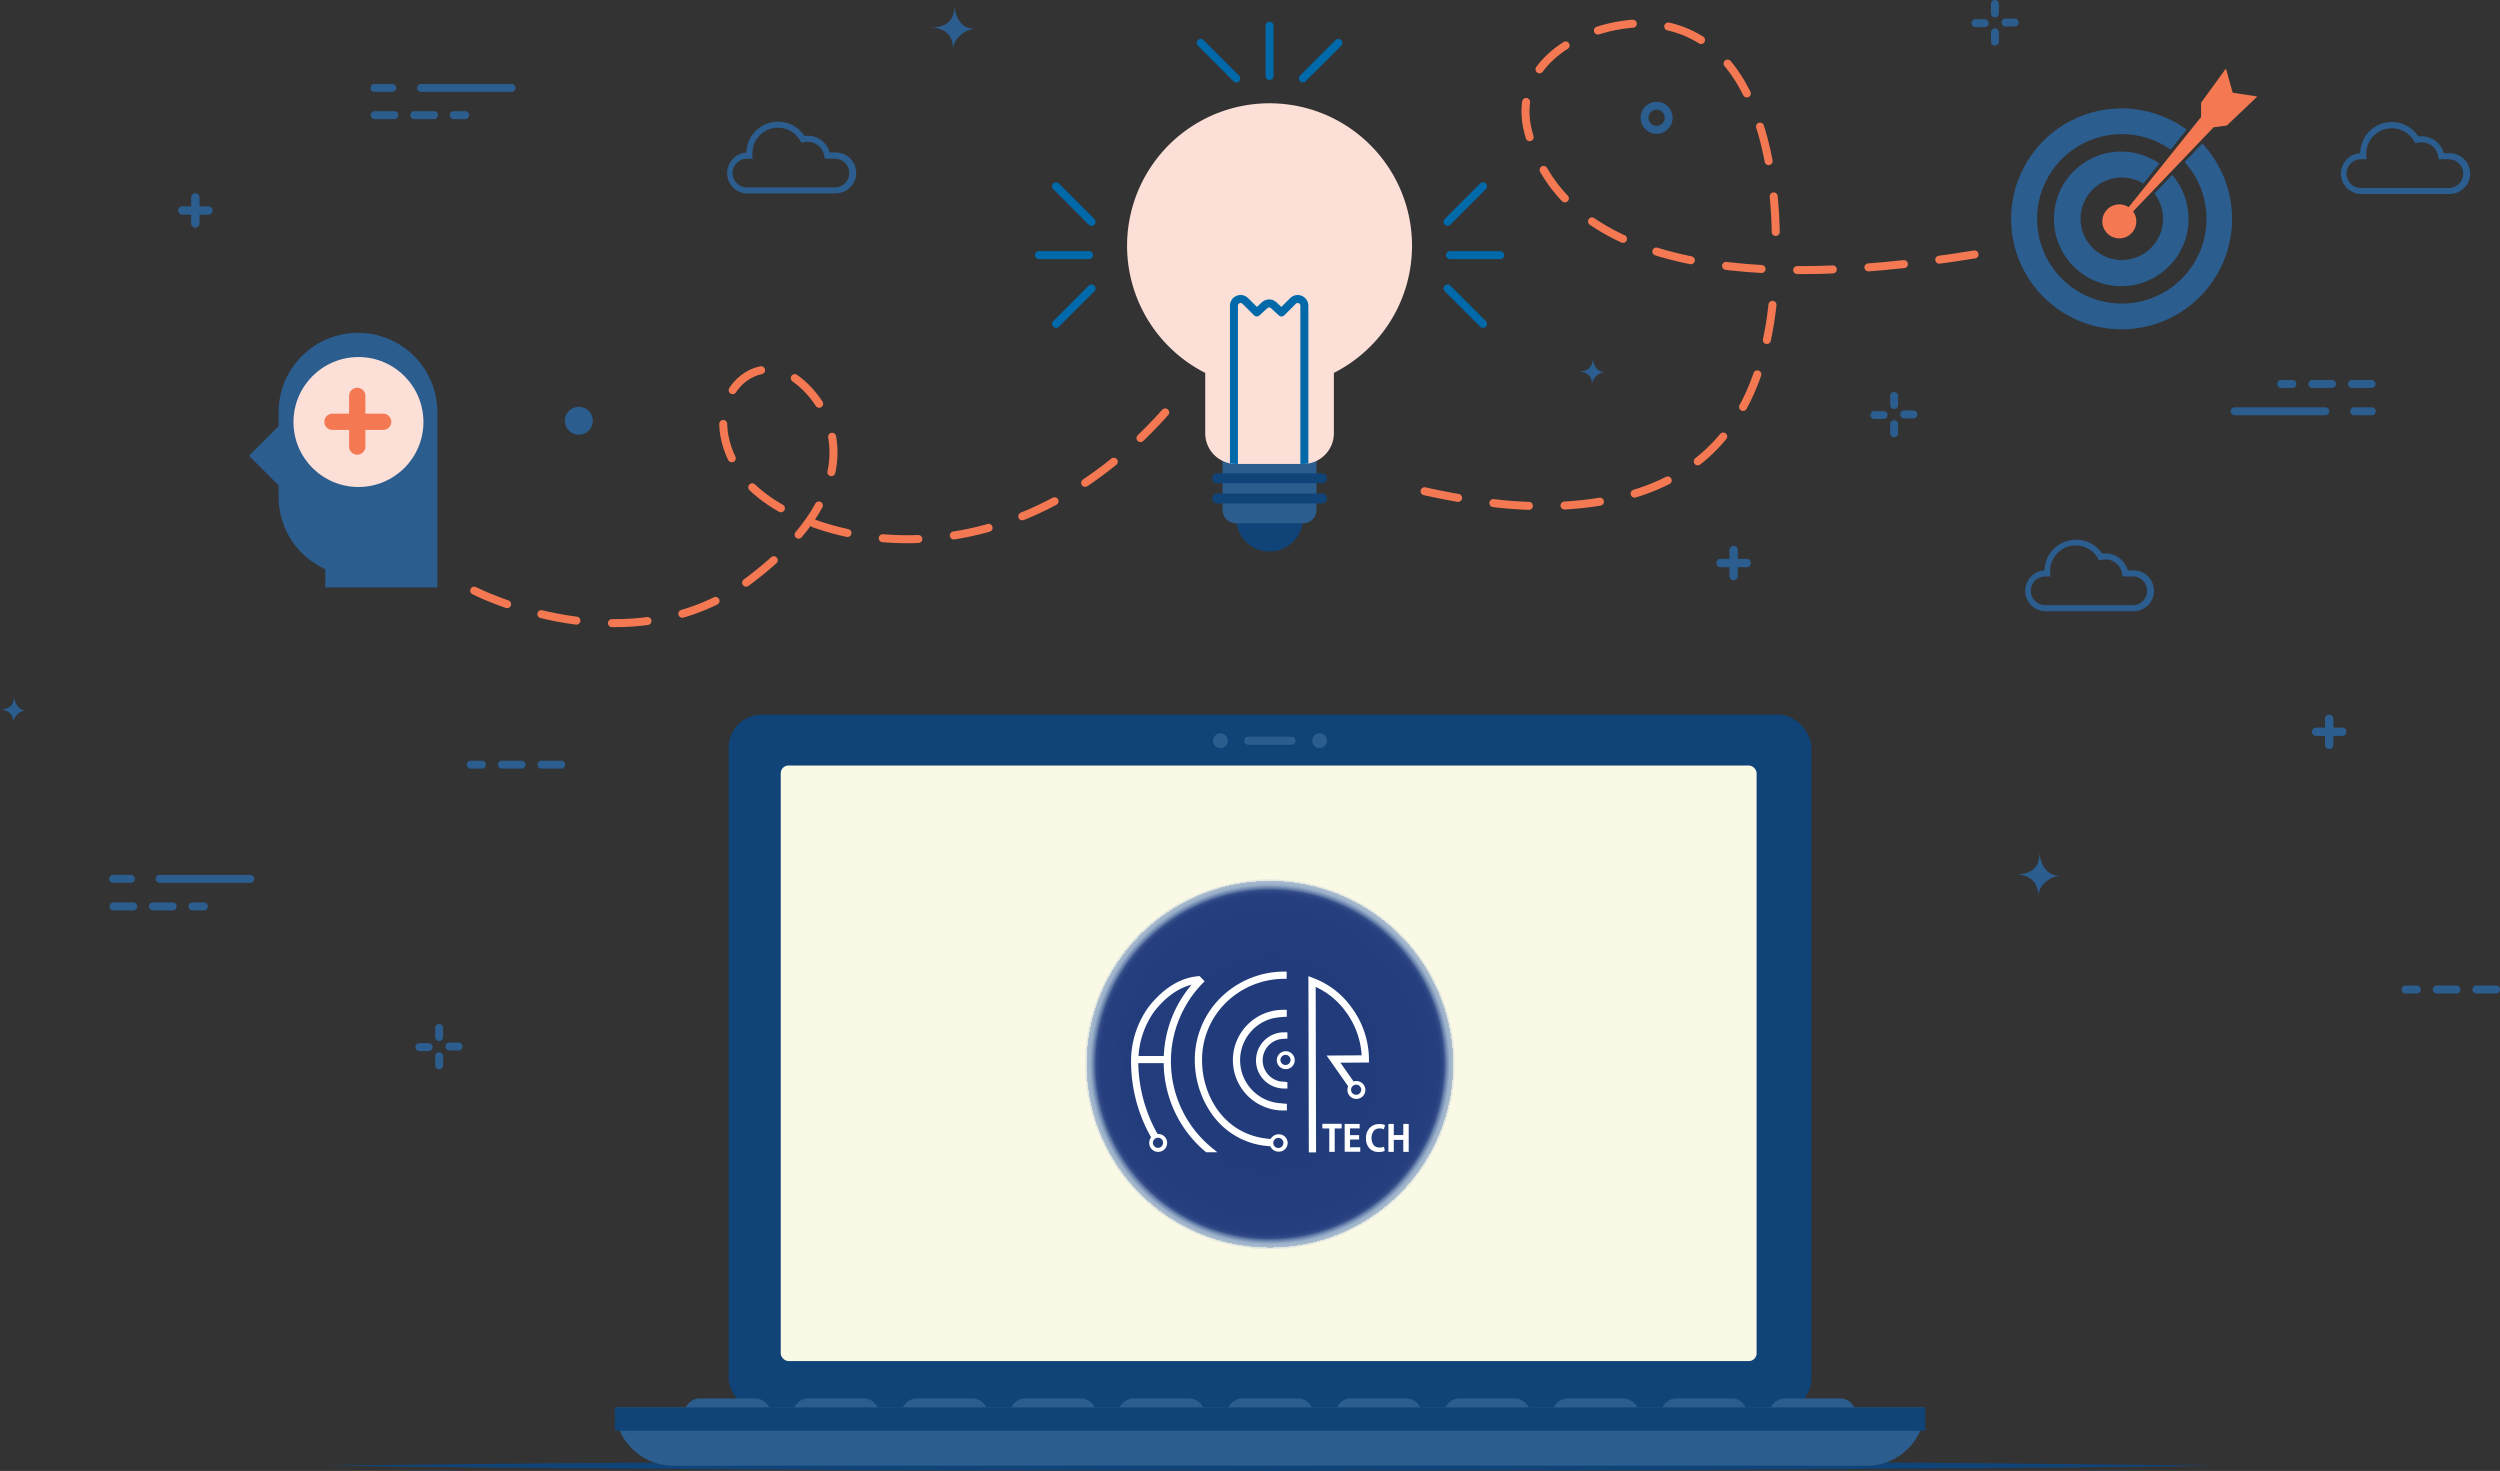<svg xmlns="http://www.w3.org/2000/svg" xmlns:xlink="http://www.w3.org/1999/xlink" width="656.433" height="386.22" viewBox="0 0 656.433 386.22">
  <rect x="0" y="0" width="656.433" height="386.22" fill="#333333" stroke="none"/>
  <defs>
    <clipPath id="clip-path">
      <path id="Path_938" data-name="Path 938" d="M370.76,64.49a37.41,37.41,0,1,0-54.3,33.38v15.85a8.06,8.06,0,0,0,8.06,8.06h17.66a8.06,8.06,0,0,0,8.06-8.06V97.87a37.4,37.4,0,0,0,20.52-33.38Z" fill="none"/>
    </clipPath>
    <radialGradient id="radial-gradient" cx="0.5" cy="0.5" r="0.5" gradientUnits="objectBoundingBox">
      <stop offset="0" stop-color="#213a7a"/>
      <stop offset="0.76" stop-color="#233c7c"/>
      <stop offset="0.92" stop-color="#263f7f"/>
      <stop offset="0.94" stop-color="#294484" stop-opacity="0.949"/>
      <stop offset="0.95" stop-color="#315293" stop-opacity="0.78"/>
      <stop offset="0.97" stop-color="#3f69ad" stop-opacity="0.51"/>
      <stop offset="0.97" stop-color="#406aae" stop-opacity="0.502"/>
      <stop offset="0.98" stop-color="#446db0" stop-opacity="0.49"/>
      <stop offset="0.99" stop-color="#5278b5" stop-opacity="0.451"/>
      <stop offset="0.99" stop-color="#6b8bbf" stop-opacity="0.38"/>
      <stop offset="0.99" stop-color="#8ea6cd" stop-opacity="0.29"/>
      <stop offset="1" stop-color="#bcc9df" stop-opacity="0.161"/>
      <stop offset="1" stop-color="#f3f4f5" stop-opacity="0.012"/>
      <stop offset="1" stop-color="#f6f6f6" stop-opacity="0"/>
    </radialGradient>
  </defs>
  <g id="OBJECTS" transform="translate(0 0.04)">
    <path id="Path_932" data-name="Path 932" d="M333.35,144.77h0a8.77,8.77,0,0,1-8.77-8.77v-.84h17.54V136a8.77,8.77,0,0,1-8.77,8.77Z" fill="#104478"/>
    <path id="Path_933" data-name="Path 933" d="M321,117.36h24.68v16.47a3.53,3.53,0,0,1-3.53,3.53H324.54a3.53,3.53,0,0,1-3.53-3.53V117.36Z" fill="#2b5d8f"/>
    <path id="Path_934" data-name="Path 934" d="M347.12,126.84H319.58a1.3,1.3,0,0,1-1.3-1.3h0a1.3,1.3,0,0,1,1.3-1.3h27.54a1.3,1.3,0,0,1,1.3,1.3h0A1.3,1.3,0,0,1,347.12,126.84Z" fill="#104478"/>
    <path id="Path_935" data-name="Path 935" d="M347.12,132.15H319.58a1.3,1.3,0,0,1-1.3-1.3h0a1.3,1.3,0,0,1,1.3-1.3h27.54a1.3,1.3,0,0,1,1.3,1.3h0A1.3,1.3,0,0,1,347.12,132.15Z" fill="#104478"/>
    <path id="Path_936" data-name="Path 936" d="M370.76,64.49a37.41,37.41,0,1,0-54.3,33.38v15.85a8.06,8.06,0,0,0,8.06,8.06h17.66a8.06,8.06,0,0,0,8.06-8.06V97.87a37.4,37.4,0,0,0,20.52-33.38Z" fill="#fcdfd7"/>
    <g id="Group_61" data-name="Group 61" clip-path="url(#clip-path)">
      <path id="Path_937" data-name="Path 937" d="M324,122.43V80.28A1.75,1.75,0,0,1,327,79h0l3,3,2.06-1.9a1.75,1.75,0,0,1,2.37,0l2.06,1.9,3-3h0a1.75,1.75,0,0,1,3,1.24v42.15" fill="none" stroke="#0069aa" stroke-linecap="round" stroke-linejoin="round" stroke-width="2.1"/>
    </g>
    <line id="Line_47" data-name="Line 47" y1="13.19" transform="translate(333.35 6.72)" fill="#e7effe" stroke="#0069aa" stroke-linecap="round" stroke-linejoin="round" stroke-width="2.1"/>
    <line id="Line_48" data-name="Line 48" x1="9.33" y1="9.33" transform="translate(315.28 11.23)" fill="#e7effe" stroke="#0069aa" stroke-linecap="round" stroke-linejoin="round" stroke-width="2.1"/>
    <line id="Line_49" data-name="Line 49" y1="9.33" x2="9.33" transform="translate(342.09 11.23)" fill="#e7effe" stroke="#0069aa" stroke-linecap="round" stroke-linejoin="round" stroke-width="2.1"/>
    <line id="Line_50" data-name="Line 50" x1="13.19" transform="translate(272.78 66.95)" fill="#e7effe" stroke="#0069aa" stroke-linecap="round" stroke-linejoin="round" stroke-width="2.1"/>
    <line id="Line_51" data-name="Line 51" x1="9.32" y2="9.32" transform="translate(277.3 75.69)" fill="#e7effe" stroke="#0069aa" stroke-linecap="round" stroke-linejoin="round" stroke-width="2.1"/>
    <line id="Line_52" data-name="Line 52" x1="9.32" y1="9.33" transform="translate(277.3 48.88)" fill="#e7effe" stroke="#0069aa" stroke-linecap="round" stroke-linejoin="round" stroke-width="2.1"/>
    <line id="Line_53" data-name="Line 53" x2="13.18" transform="translate(380.73 66.95)" fill="#e7effe" stroke="#0069aa" stroke-linecap="round" stroke-linejoin="round" stroke-width="2.1"/>
    <line id="Line_54" data-name="Line 54" y1="9.33" x2="9.32" transform="translate(380.08 48.88)" fill="#e7effe" stroke="#0069aa" stroke-linecap="round" stroke-linejoin="round" stroke-width="2.1"/>
    <line id="Line_55" data-name="Line 55" x2="9.32" y2="9.32" transform="translate(380.08 75.69)" fill="#e7effe" stroke="#0069aa" stroke-linecap="round" stroke-linejoin="round" stroke-width="2.1"/>
    <path id="Path_939" data-name="Path 939" d="M124.51,155.05s40.93,21.08,72.63-3,22.44-45.28,11.28-53-26,7-14.17,25,70.51,35.66,116.22-21.12" fill="none" stroke="#f47952" stroke-linecap="round" stroke-linejoin="round" stroke-width="2.1" stroke-dasharray="9.36"/>
    <path id="Path_940" data-name="Path 940" d="M465.41,80q-.17,1.5-.38,3a83.062,83.062,0,0,1-3.24,14.19c-6.32,19.19-20.61,33.62-50.56,35.48a107.49,107.49,0,0,1-18.77-.57,181.465,181.465,0,0,1-18.4-3.16" fill="none" stroke="#f47952" stroke-linecap="round" stroke-linejoin="round" stroke-width="2.1" stroke-dasharray="9.36"/>
    <path id="Path_941" data-name="Path 941" d="M518.46,66.77c-33.89,5.53-61.14,5.44-80.94,0s-32.16-16.31-36.28-32.28S412,7.74,428.4,6.2C464.56,4,466.18,52,466.27,61.64" fill="none" stroke="#f47952" stroke-linecap="round" stroke-linejoin="round" stroke-width="2.1" stroke-dasharray="9.36"/>
    <path id="Path_942" data-name="Path 942" d="M586.25,24.31l-1.78-6.36-6.53,9v3.74l-19,23.66-.31-.17a4.46,4.46,0,1,0,1.64,1.56l-.17-.28,21.14-22.09,3.47-.45,8-7.62Z" fill="#f47952"/>
    <path id="Path_943" data-name="Path 943" d="M573.62,42.5a22.24,22.24,0,1,1-3.67-3.25L574.16,34a29,29,0,1,0,4.11,3.64Z" fill="#2b5d8f"/>
    <path id="Path_944" data-name="Path 944" d="M565.7,50.77a10.83,10.83,0,1,1-2.91-2.61L567,42.88a17.67,17.67,0,1,0,3.35,3Z" fill="#2b5d8f"/>
    <path id="Path_945" data-name="Path 945" d="M114.8,107A20.82,20.82,0,0,0,94,87.35h0a20.84,20.84,0,0,0-20.84,20.84v3.66l-7.78,7.78,7.78,7.78v3a20.83,20.83,0,0,0,12.26,19v4.81h29.42V107Z" fill="#2b5d8f"/>
    <circle id="Ellipse_112" data-name="Ellipse 112" cx="17.06" cy="17.06" r="17.06" transform="translate(77.06 93.71)" fill="#fcdfd7"/>
    <path id="Path_946" data-name="Path 946" d="M100.45,108.58H95.94v-4.51a2.14,2.14,0,1,0-4.27,0v4.51H87.16a2.14,2.14,0,0,0,0,4.27h4.51v4.51a2.14,2.14,0,0,0,4.27,0v-4.51h4.51a2.14,2.14,0,1,0,0-4.27Z" fill="#f47952"/>
    <path id="Path_947" data-name="Path 947" d="M148.39,200.78a1,1,0,0,1-1,1h-5.2a1.04,1.04,0,0,1,0-2.08h5.2a1,1,0,0,1,1,1.08Zm-10.4,0a1,1,0,0,1-1,1h-5.2a1.04,1.04,0,1,1,0-2.08h5.2a1,1,0,0,1,1.01,1.08Zm-10.4,0a1,1,0,0,1-1,1h-3a1.04,1.04,0,0,1,0-2.08h3a1,1,0,0,1,1,1.08Z" fill="#2b5d8f"/>
    <path id="Path_948" data-name="Path 948" d="M656.43,259.82a1,1,0,0,1-1,1h-5.2a1.04,1.04,0,1,1,0-2.08h5.2a1,1,0,0,1,1,1.08Zm-10.4,0a1,1,0,0,1-1,1h-5.2a1.04,1.04,0,1,1,0-2.08H645a1,1,0,0,1,1,1.08Zm-10.4,0a1,1,0,0,1-1,1h-3a1.04,1.04,0,1,1,0-2.08h3a1,1,0,0,1,1,1.08Z" fill="#2b5d8f"/>
    <path id="Path_949" data-name="Path 949" d="M439.19,30.89a4.2,4.2,0,1,1-4.2-4.2,4.2,4.2,0,0,1,4.2,4.2Zm-2.08,0A2.12,2.12,0,1,0,435,33a2.12,2.12,0,0,0,2.11-2.11Z" fill="#2b5d8f"/>
    <path id="Path_950" data-name="Path 950" d="M134.33,22H110.55a1.04,1.04,0,1,0,0,2.08h23.78a1.04,1.04,0,0,0,0-2.08Z" fill="#2b5d8f"/>
    <path id="Path_951" data-name="Path 951" d="M103,22H98.33a1.04,1.04,0,1,0,0,2.08H103A1.04,1.04,0,1,0,103,22Z" fill="#2b5d8f"/>
    <path id="Path_952" data-name="Path 952" d="M123.16,30.24a1,1,0,0,1-1,1h-3a1.04,1.04,0,1,1,0-2.08h3a1,1,0,0,1,1,1.08Zm-8.18,0a1,1,0,0,1-1,1h-5.2a1.04,1.04,0,1,1,0-2.08h5.2A1,1,0,0,1,115,30.24Zm-10.4,0a1,1,0,0,1-1,1h-5.2a1.04,1.04,0,1,1,0-2.08h5.2a1,1,0,0,1,1,1.08Z" fill="#2b5d8f"/>
    <path id="Path_953" data-name="Path 953" d="M497.31,110.32a1,1,0,0,0-1,1v2.41a1.04,1.04,0,0,0,2.08,0v-2.41a1,1,0,0,0-1.08-1Z" fill="#2b5d8f"/>
    <path id="Path_954" data-name="Path 954" d="M494.58,107.9h-2.41a1.04,1.04,0,1,0,0,2.08h2.41a1.04,1.04,0,1,0,0-2.08Z" fill="#2b5d8f"/>
    <path id="Path_955" data-name="Path 955" d="M497.31,102.9a1,1,0,0,0-1,1v2.41a1.04,1.04,0,0,0,2.08,0V103.9a1,1,0,0,0-1.08-1Z" fill="#2b5d8f"/>
    <path id="Path_956" data-name="Path 956" d="M502.44,107.74H500a1.04,1.04,0,1,0,0,2.08h2.41a1.04,1.04,0,1,0,0-2.08Z" fill="#2b5d8f"/>
    <circle id="Ellipse_113" data-name="Ellipse 113" cx="3.67" cy="3.67" r="3.67" transform="translate(148.32 106.78)" fill="#2b5d8f"/>
    <path id="Path_957" data-name="Path 957" d="M586.78,109h23.78a1.04,1.04,0,0,0,0-2.08H586.78a1.04,1.04,0,0,0,0,2.08Z" fill="#2b5d8f"/>
    <path id="Path_958" data-name="Path 958" d="M618.13,109h4.65a1.04,1.04,0,0,0,0-2.08h-4.65a1.04,1.04,0,0,0,0,2.08Z" fill="#2b5d8f"/>
    <path id="Path_959" data-name="Path 959" d="M597.95,100.74a1,1,0,0,1,1-1h3a1.04,1.04,0,0,1,0,2.08h-3a1,1,0,0,1-1-1.08Zm8.18,0a1,1,0,0,1,1-1h5.2a1.04,1.04,0,0,1,0,2.08h-5.2a1,1,0,0,1-1-1.08Zm10.4,0a1,1,0,0,1,1-1h5.2a1.04,1.04,0,0,1,0,2.08h-5.2a1,1,0,0,1-1-1.08Z" fill="#2b5d8f"/>
    <path id="Path_960" data-name="Path 960" d="M523.86,4.49a1,1,0,0,0,1-1V1a1.04,1.04,0,0,0-2.08,0V3.45a1,1,0,0,0,1.08,1.04Z" fill="#2b5d8f"/>
    <path id="Path_961" data-name="Path 961" d="M526.58,6.91H529a1.04,1.04,0,0,0,0-2.08h-2.41a1.04,1.04,0,0,0,0,2.08Z" fill="#2b5d8f"/>
    <path id="Path_962" data-name="Path 962" d="M523.86,11.91a1,1,0,0,0,1-1V8.46a1.04,1.04,0,0,0-2.08,0v2.41a1,1,0,0,0,1.08,1.04Z" fill="#2b5d8f"/>
    <path id="Path_963" data-name="Path 963" d="M518.72,7.08h2.41a1.04,1.04,0,0,0,0-2.08h-2.41a1.04,1.04,0,0,0,0,2.08Z" fill="#2b5d8f"/>
    <path id="Path_964" data-name="Path 964" d="M65.71,229.69H41.93a1.04,1.04,0,1,0,0,2.08H65.71a1.04,1.04,0,1,0,0-2.08Z" fill="#2b5d8f"/>
    <path id="Path_965" data-name="Path 965" d="M34.36,229.68H29.72a1.04,1.04,0,1,0,0,2.08h4.65a1.04,1.04,0,1,0,0-2.08Z" fill="#2b5d8f"/>
    <path id="Path_966" data-name="Path 966" d="M54.54,238a1,1,0,0,1-1,1h-3a1.04,1.04,0,0,1,0-2.08h3a1,1,0,0,1,1,1.08Zm-8.18,0a1,1,0,0,1-1,1h-5.2a1.04,1.04,0,0,1,0-2.08h5.2a1,1,0,0,1,1,1.08ZM36,238a1,1,0,0,1-1,1H29.8a1.04,1.04,0,0,1,0-2.08H35A1,1,0,0,1,36,238Z" fill="#2b5d8f"/>
    <path id="Path_967" data-name="Path 967" d="M115.27,276.28a1,1,0,0,0-1,1v2.41a1.04,1.04,0,1,0,2.08,0v-2.41a1,1,0,0,0-1.08-1Z" fill="#2b5d8f"/>
    <path id="Path_968" data-name="Path 968" d="M112.54,273.86h-2.41a1.04,1.04,0,0,0,0,2.08h2.41a1.04,1.04,0,1,0,0-2.08Z" fill="#2b5d8f"/>
    <path id="Path_969" data-name="Path 969" d="M115.27,268.86a1,1,0,0,0-1,1v2.41a1.04,1.04,0,0,0,2.08,0V269.9a1,1,0,0,0-1.08-1.04Z" fill="#2b5d8f"/>
    <path id="Path_970" data-name="Path 970" d="M120.4,273.7H118a1.04,1.04,0,0,0,0,2.08h2.41a1.04,1.04,0,1,0,0-2.08Z" fill="#2b5d8f"/>
    <path id="Path_971" data-name="Path 971" d="M535.43,223.86s.81,5.79-5.95,5.65c0,0,5.81.06,5.65,5.49,0,0,.52-4.27,5.85-5.22C541,229.78,536.49,230.81,535.43,223.86Z" fill="#2b5d8f"/>
    <path id="Path_972" data-name="Path 972" d="M250.51,1.49s.81,5.79-5.95,5.65c0,0,5.81.06,5.65,5.49,0,0,.52-4.27,5.85-5.22C256.07,7.41,251.56,8.44,250.51,1.49Z" fill="#2b5d8f"/>
    <path id="Path_973" data-name="Path 973" d="M3.63,182.78s.49,3.53-3.63,3.45c0,0,3.55,0,3.45,3.35A4,4,0,0,1,7,186.39S4.27,187,3.63,182.78Z" fill="#2b5d8f"/>
    <path id="Path_974" data-name="Path 974" d="M418.17,94s.49,3.53-3.63,3.45c0,0,3.55,0,3.45,3.35a4,4,0,0,1,3.57-3.19S418.81,98.22,418.17,94Z" fill="#2b5d8f"/>
    <path id="Path_975" data-name="Path 975" d="M560,160.45H537a5.36,5.36,0,0,1-.17-10.71A8.29,8.29,0,0,1,552,145.35a6,6,0,0,1,6.68,4.38H560a5.36,5.36,0,1,1,0,10.71Zm-23-9.13a3.77,3.77,0,1,0,0,7.54h23a3.77,3.77,0,1,0,0-7.54h-2.67l-.11-.67a4.43,4.43,0,0,0-5.47-3.65l-.58.14-.29-.52a6.71,6.71,0,0,0-12.57,3.26c0,.2,0,.39,0,.58l.07.86Z" fill="#2b5d8f"/>
    <path id="Path_976" data-name="Path 976" d="M219.22,50.76h-23.1A5.36,5.36,0,0,1,196,40.05a8.29,8.29,0,0,1,15.23-4.39A6,6,0,0,1,217.87,40h1.35a5.36,5.36,0,1,1,0,10.71Zm-23.09-9.13a3.77,3.77,0,1,0,0,7.54h23.09a3.77,3.77,0,1,0,0-7.54h-2.67l-.11-.67A4.43,4.43,0,0,0,211,37.32l-.58.14-.29-.52a6.71,6.71,0,0,0-12.57,3.26v.58l.07.86Z" fill="#2b5d8f"/>
    <path id="Path_977" data-name="Path 977" d="M643,50.91H619.9a5.36,5.36,0,0,1-.17-10.71A8.29,8.29,0,0,1,635,35.81a6,6,0,0,1,6.68,4.38H643a5.36,5.36,0,1,1,0,10.71Zm-23.1-9.13a3.77,3.77,0,1,0,0,7.54H643a3.77,3.77,0,1,0,0-7.54h-2.67l-.11-.67a4.43,4.43,0,0,0-5.47-3.65l-.58.14-.29-.52a6.71,6.71,0,0,0-12.57,3.26v.58l.07.86Z" fill="#2b5d8f"/>
    <path id="Path_978" data-name="Path 978" d="M54.71,54.13H52.39V51.81a1.1,1.1,0,1,0-2.2,0v2.32H47.87a1.1,1.1,0,1,0,0,2.2h2.32v2.32a1.1,1.1,0,0,0,2.2,0V56.33h2.32a1.1,1.1,0,0,0,0-2.2Z" fill="#2b5d8f"/>
    <path id="Path_979" data-name="Path 979" d="M615,191h-2.32v-2.3a1.1,1.1,0,1,0-2.2,0V191h-2.32a1.1,1.1,0,0,0,0,2.2h2.32v2.32a1.1,1.1,0,1,0,2.2,0V193.2H615a1.1,1.1,0,0,0,0-2.2Z" fill="#2b5d8f"/>
    <path id="Path_980" data-name="Path 980" d="M458.62,146.7H456.3v-2.32a1.1,1.1,0,0,0-2.2,0v2.32h-2.32a1.1,1.1,0,1,0,0,2.2h2.32v2.32a1.1,1.1,0,1,0,2.2,0V148.9h2.32a1.1,1.1,0,1,0,0-2.2Z" fill="#2b5d8f"/>
    <path id="Path_981" data-name="Path 981" d="M50.25,398.5c20.671-.307,41.342-.438,62.021-.657l62.021-.377c20.671-.166,41.342-.131,62.021-.193l62.021-.123,62.021.123c20.671.061,41.342,0,62.021.193l62.021.377c20.671.228,41.342.359,62.021.666-20.671.307-41.342.438-62.021.666l-62.021.377c-20.671.166-41.342.123-62.021.193l-62.021.123-62.021-.123c-20.671-.061-41.342,0-62.021-.193l-62.021-.377C91.6,398.937,70.921,398.77,50.25,398.5Z" transform="translate(35.155 -13.685)" fill="#104478"/>
    <rect id="Rectangle_100" data-name="Rectangle 100" width="284.311" height="182.919" rx="8.72" transform="translate(191.326 187.6)" fill="#104478"/>
    <circle id="Ellipse_114" data-name="Ellipse 114" cx="1.944" cy="1.944" r="1.944" transform="translate(344.552 192.514)" fill="#2b5d8f"/>
    <circle id="Ellipse_115" data-name="Ellipse 115" cx="1.944" cy="1.944" r="1.944" transform="translate(318.512 192.514)" fill="#2b5d8f"/>
    <path id="Path_982" data-name="Path 982" d="M338.174,182.277H326.849a1.069,1.069,0,0,1-1.069-1.069h0a1.069,1.069,0,0,1,1.069-1.069h11.3a1.069,1.069,0,0,1,1.069,1.069h0A1.069,1.069,0,0,1,338.174,182.277Z" transform="translate(0.957 13.25)" fill="#2b5d8f"/>
    <path id="Path_983" data-name="Path 983" d="M180.535,382.6H157.92a4.073,4.073,0,0,1,4.073-4.073h14.47a4.073,4.073,0,0,1,4.073,4.073Z" transform="translate(21.791 -11.374)" fill="#2b5d8f"/>
    <path id="Path_984" data-name="Path 984" d="M213.065,382.6H190.45a4.073,4.073,0,0,1,4.073-4.073h14.47A4.073,4.073,0,0,1,213.065,382.6Z" transform="translate(17.754 -11.374)" fill="#2b5d8f"/>
    <path id="Path_985" data-name="Path 985" d="M245.6,382.6H223a4.073,4.073,0,0,1,4.073-4.073h14.47a4.073,4.073,0,0,1,4.073,4.073Z" transform="translate(13.714 -11.374)" fill="#2b5d8f"/>
    <path id="Path_986" data-name="Path 986" d="M278.125,382.6H255.51a4.073,4.073,0,0,1,4.073-4.073h14.47a4.073,4.073,0,0,1,4.073,4.073Z" transform="translate(9.679 -11.374)" fill="#2b5d8f"/>
    <path id="Path_987" data-name="Path 987" d="M310.642,382.6H288a4.073,4.073,0,0,1,4.073-4.073h14.47a4.073,4.073,0,0,1,4.073,4.073Z" transform="translate(5.646 -11.374)" fill="#2b5d8f"/>
    <path id="Path_988" data-name="Path 988" d="M343.177,382.6H320.57a4.073,4.073,0,0,1,4.073-4.073h14.47a4.073,4.073,0,0,1,4.073,4.073Z" transform="translate(1.604 -11.374)" fill="#2b5d8f"/>
    <path id="Path_989" data-name="Path 989" d="M375.707,382.6H353.1a4.073,4.073,0,0,1,4.073-4.073h14.47a4.073,4.073,0,0,1,4.073,4.073Z" transform="translate(-2.434 -11.374)" fill="#2b5d8f"/>
    <path id="Path_990" data-name="Path 990" d="M408.235,382.6H385.62a4.073,4.073,0,0,1,4.073-4.073h14.47a4.073,4.073,0,0,1,4.073,4.073Z" transform="translate(-6.47 -11.374)" fill="#2b5d8f"/>
    <path id="Path_991" data-name="Path 991" d="M440.792,382.6H418.15a4.073,4.073,0,0,1,4.073-4.073h14.47a4.073,4.073,0,0,1,4.073,4.073Z" transform="translate(-10.508 -11.374)" fill="#2b5d8f"/>
    <path id="Path_992" data-name="Path 992" d="M473.3,382.6H450.68a4.073,4.073,0,0,1,4.073-4.073h14.47A4.073,4.073,0,0,1,473.3,382.6Z" transform="translate(-14.545 -11.374)" fill="#2b5d8f"/>
    <path id="Path_993" data-name="Path 993" d="M505.8,382.6H483.21a4.073,4.073,0,0,1,4.073-4.073h14.47a4.073,4.073,0,0,1,4.073,4.073Z" transform="translate(-18.583 -11.374)" fill="#2b5d8f"/>
    <path id="Path_994" data-name="Path 994" d="M152.4,396.52H465.8a15.31,15.31,0,0,0,15.31-15.31H137.08A15.31,15.31,0,0,0,152.4,396.52Z" transform="translate(24.378 -11.707)" fill="#2b5d8f"/>
    <rect id="Rectangle_101" data-name="Rectangle 101" width="344.029" height="6.122" transform="translate(161.458 369.503)" fill="#104478"/>
    <rect id="Rectangle_102" data-name="Rectangle 102" width="256.239" height="156.38" rx="2.04" transform="translate(205 200.96)" fill="#f9f9e5"/>
    <g id="Layer_1" data-name="Layer 1" transform="translate(284.76 230.72)">
      <circle id="Ellipse_111" data-name="Ellipse 111" cx="48.684" cy="48.684" r="48.684" fill="url(#radial-gradient)"/>
      <g id="aldr_tech" data-name="aldr tech" transform="translate(12.219 24.35)">
        <path id="Path_885" data-name="Path 885" d="M165.867,166.817h-1.822v6.153H162.62v-6.153h-1.81V165.59h5.057Z" transform="translate(-110.568 -125.622)" fill="#fff"/>
        <path id="Path_886" data-name="Path 886" d="M179.97,172.99h-4.09v-7.31h3.935v1.177h-2.529v1.771h2.385v1.15h-2.385v2.035h2.684Z" transform="translate(-119.784 -125.677)" fill="#fff"/>
        <path id="Path_887" data-name="Path 887" d="M195.21,172.813a3.714,3.714,0,0,1-1.577.268,3.154,3.154,0,0,1-2.47-.99,3.717,3.717,0,0,1-.862-2.583,3.764,3.764,0,0,1,1.037-2.812,3.356,3.356,0,0,1,2.459-.944,3.146,3.146,0,0,1,1.48.272L195,167.13a2.855,2.855,0,0,0-1.142-.229,1.942,1.942,0,0,0-1.5.621,3.255,3.255,0,0,0-.047,3.76,1.942,1.942,0,0,0,1.554.633,2.963,2.963,0,0,0,1.165-.2Z" transform="translate(-128.6 -125.717)" fill="#fff"/>
        <path id="Path_888" data-name="Path 888" d="M210.779,173.025h-1.418v-3.162h-2.5v3.162h-1.41V165.68h1.41v2.933h2.5V165.68h1.418Z" transform="translate(-137.869 -125.677)" fill="#fff"/>
        <path id="Path_889" data-name="Path 889" d="M167.262,87.51A23.164,23.164,0,0,0,162.6,73.868a21.621,21.621,0,0,0-9.94-7.586l-1.3-.513.113,46.276h1.9l-.1-43.448a20.027,20.027,0,0,1,7.854,6.448,21.281,21.281,0,0,1,4.214,11.517l-9.2.062L161.8,94.7a2.19,2.19,0,0,0-.186.893,2.35,2.35,0,1,0,2.35-2.28,2.393,2.393,0,0,0-.738.117L159.765,88.5l7.493-.05Zm-3.3,6.755a1.332,1.332,0,1,1-1.4,1.328,1.367,1.367,0,0,1,1.4-1.328" transform="translate(-104.788 -64.573)" fill="#fff"/>
        <path id="Path_890" data-name="Path 890" d="M130,118.81a2.354,2.354,0,1,0,2.35-2.28,2.354,2.354,0,0,0-2.35,2.28m2.35-1.328a1.332,1.332,0,1,1-1.4,1.328,1.367,1.367,0,0,1,1.4-1.328" transform="translate(-91.723 -95.617)" fill="#fff"/>
        <path id="Path_891" data-name="Path 891" d="M79.58,100.817a19.844,19.844,0,0,0,14.76,7.726v-.128a2.33,2.33,0,0,0,2.233,1.554,2.28,2.28,0,1,0,0-4.556,2.362,2.362,0,0,0-2.125,1.309v-.089c-11.8-.754-17.98-10.988-17.98-20.71a21.048,21.048,0,0,1,6.312-15.109A21.93,21.93,0,0,1,98.671,64.6l.027-1.9a23.829,23.829,0,0,0-17.25,6.758A22.917,22.917,0,0,0,74.57,85.917a24.6,24.6,0,0,0,4.98,14.88m17.017,5.558a1.332,1.332,0,1,1-1.4,1.332,1.371,1.371,0,0,1,1.4-1.332" transform="translate(-57.824 -62.69)" fill="#fff"/>
        <path id="Path_892" data-name="Path 892" d="M53.832,111.787c-.2-.175-.388-.357-.637-.544a29.353,29.353,0,0,1-2.408-44.128L49.458,65.76h-.194c-4.8.388-9.225,3.08-13.136,8.005a24.328,24.328,0,0,0-4.661,14.08h0a40.336,40.336,0,0,0,5.263,20.248,2.222,2.222,0,0,0-.493,1.391,2.354,2.354,0,1,0,2.35-2.28h-.175A39.033,39.033,0,0,1,33.362,88.6h6.677a30.743,30.743,0,0,0,11.136,23.414h2.944l-.291-.252m-15.222-3.57a1.332,1.332,0,1,1-1.4,1.328,1.367,1.367,0,0,1,1.4-1.328M33.421,86.727a22.508,22.508,0,0,1,4.191-11.761c2.991-3.764,6.265-6.09,9.753-6.953a30.607,30.607,0,0,0-7.3,18.718Z" transform="translate(-31.458 -64.567)" fill="#fff"/>
        <path id="Path_893" data-name="Path 893" d="M112.765,113.057H112.6a10.314,10.314,0,0,1-1.045-.14l-.113-.019a11.33,11.33,0,0,1-.326-22.2h.051a20.326,20.326,0,0,1,3.154-.326h.144V88.54h-.944a13.218,13.218,0,1,0,.031,26.436h.944v-1.763h-.14c-.5-.039-1.041-.089-1.585-.148" transform="translate(-73.573 -78.499)" fill="#fff"/>
        <path id="Path_894" data-name="Path 894" d="M123.78,116.76l-.831-.078-.427-.023-.155-.027h-.085a5.644,5.644,0,0,1-.163-11.058h.058a10.487,10.487,0,0,1,1.573-.155h.431V103.74h-.87a7.38,7.38,0,1,0,0,14.76h.87v-1.643Z" transform="translate(-83.12 -87.795)" fill="#fff"/>
      </g>
    </g>
  </g>
</svg>
